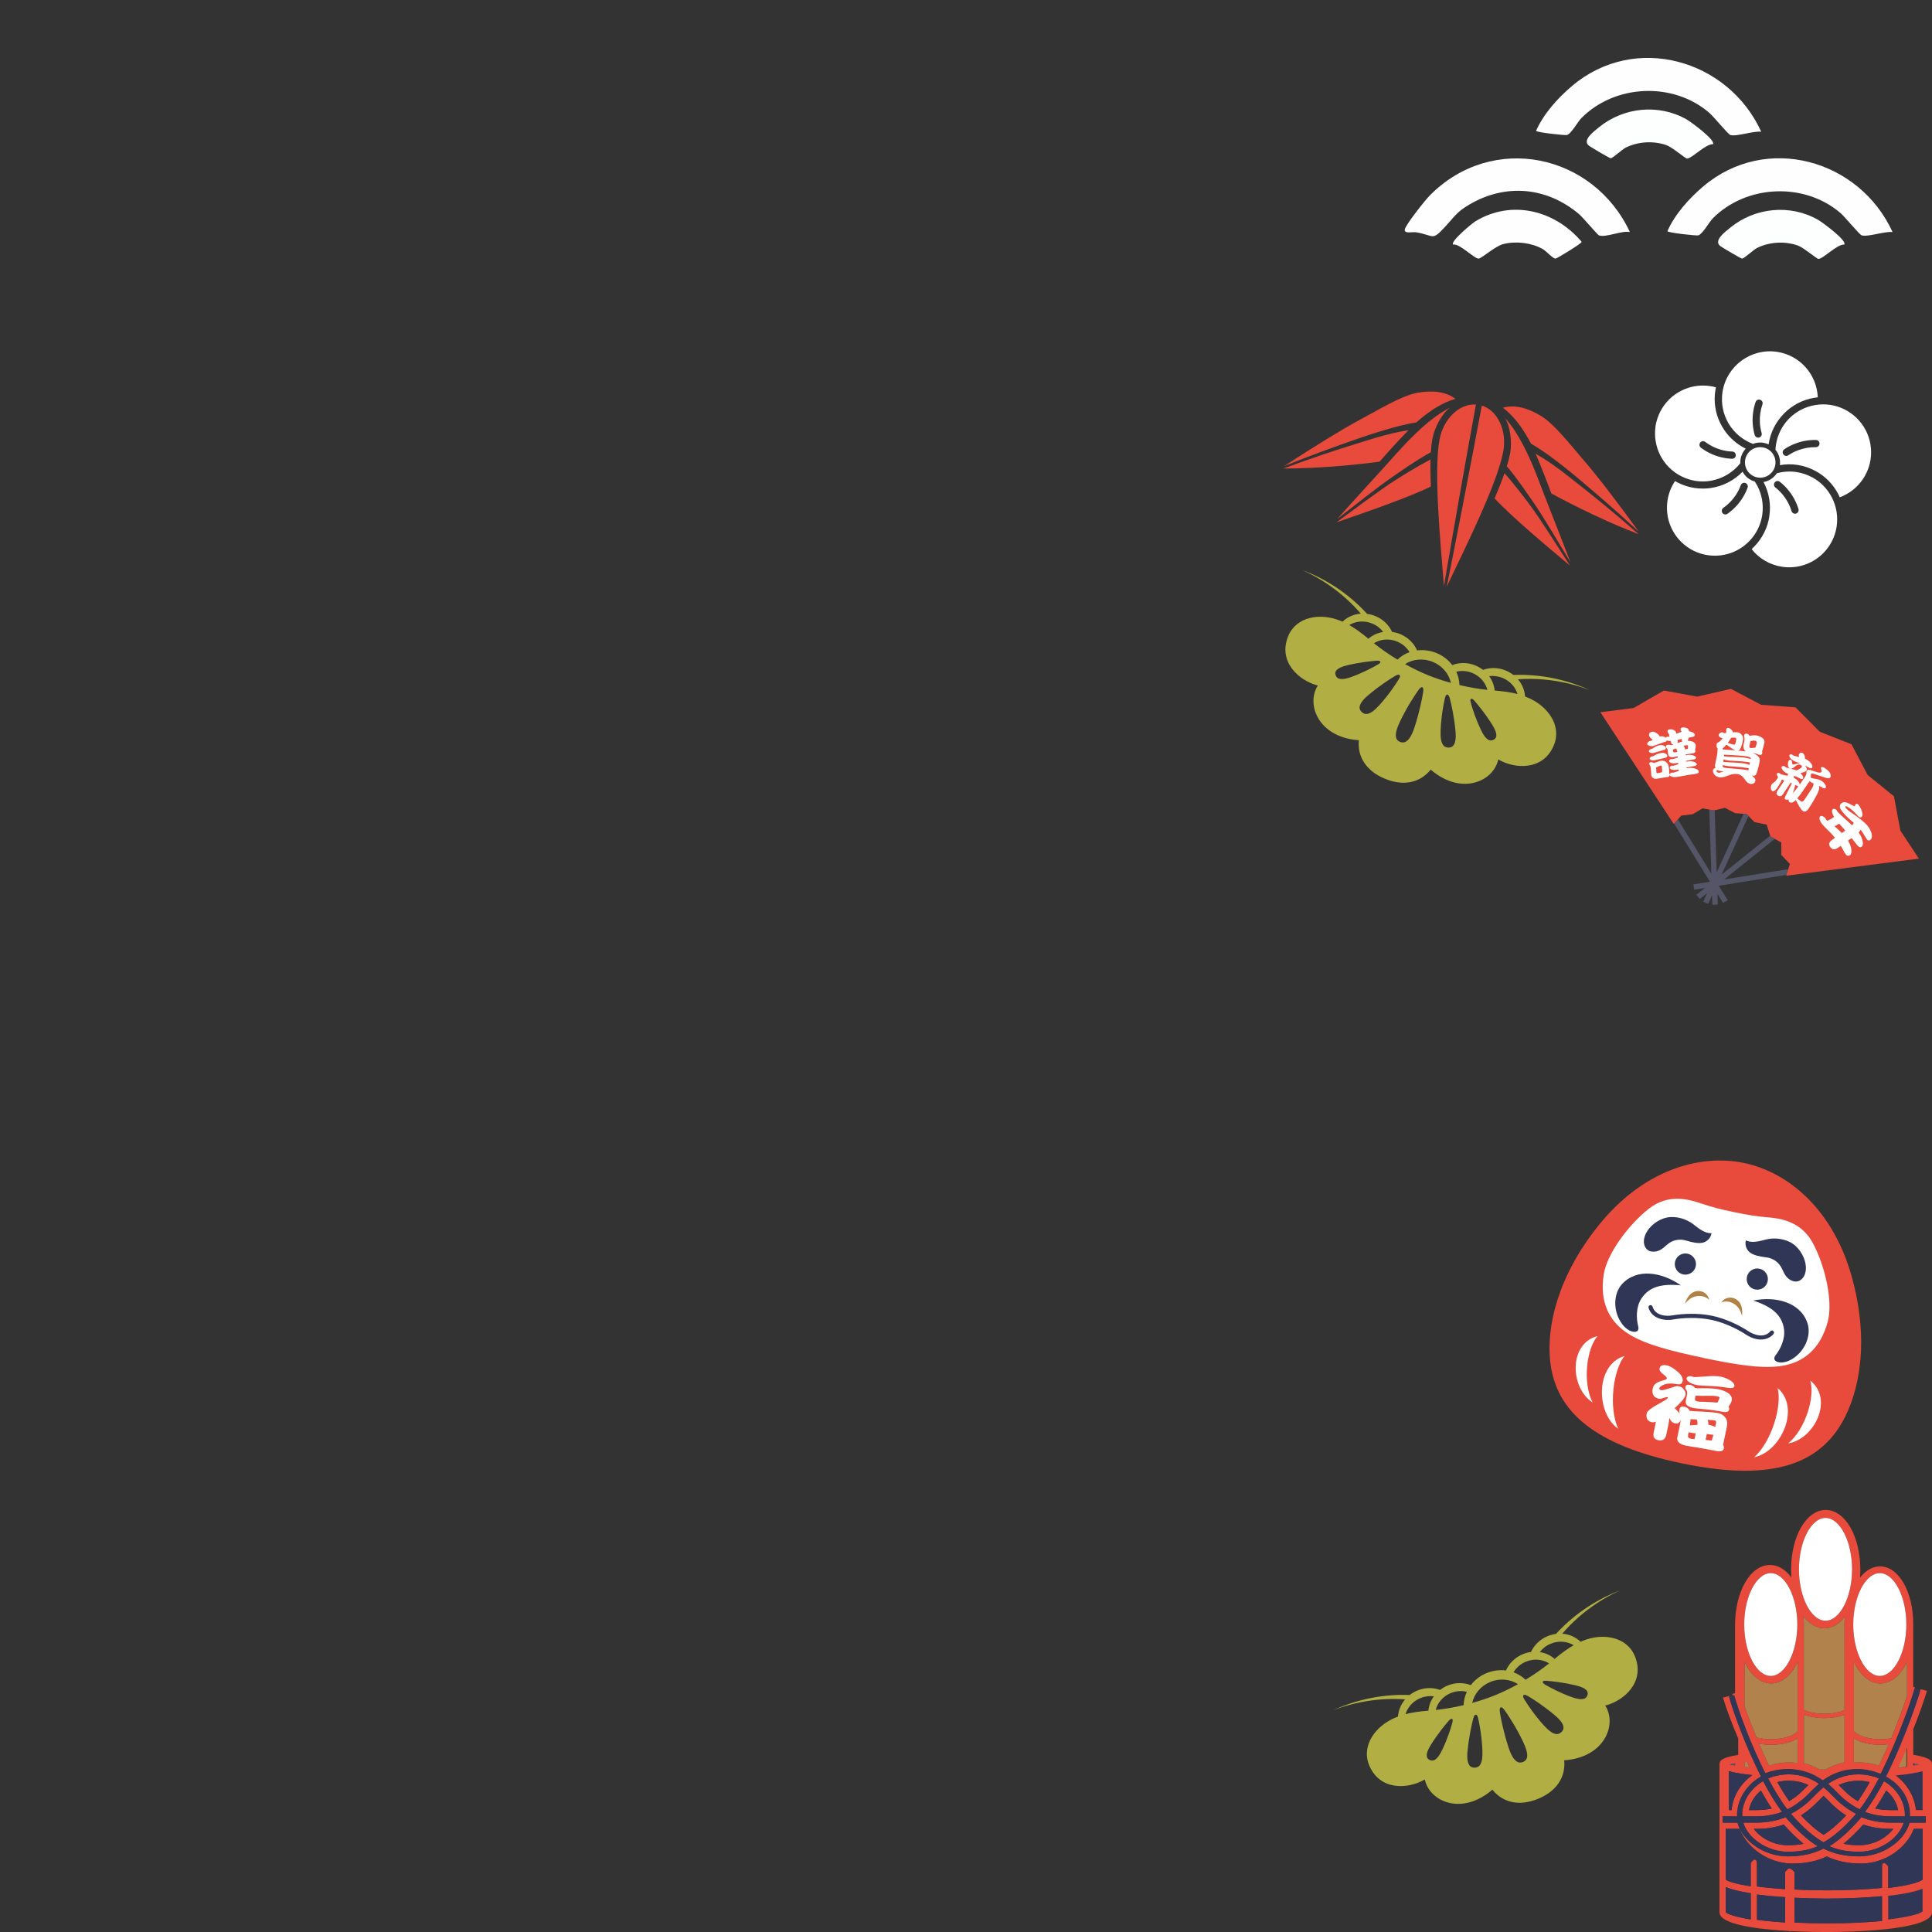 <?xml version="1.0" encoding="UTF-8"?>
<svg id="Layer_1" data-name="Layer 1" xmlns="http://www.w3.org/2000/svg" viewBox="0 0 500 500">
  <rect x="0" y="0" width="500" height="500" fill="#333333" stroke="none"/>
  <defs>
    <style>
      .cls-1 {
        fill: #b2824c;
      }

      .cls-2 {
        fill: #e84b3b;
      }

      .cls-3 {
        fill: #555568;
      }

      .cls-4 {
        fill: #303656;
      }

      .cls-5 {
        fill: #fff;
      }

      .cls-6 {
        fill: #b1ae44;
      }

      .cls-7 {
        fill: #fefefe;
      }

      .cls-8 {
        fill: #b28146;
      }

      .cls-9 {
        fill: #fdfefe;
      }
    </style>
  </defs>
  <path class="cls-3" d="M496.82,456.64c-.41.1-.91.2-1.5.31v-.62c.59.1,1.09.21,1.5.31Z"/>
  <path class="cls-1" d="M493.36,457.24c-.69.09-1.45.18-2.28.26.78-1.65,1.54-3.39,2.28-5.14v4.88Z"/>
  <path class="cls-4" d="M496.01,468.35c-.36-3.58-2.32-6.75-5.22-8.97.04,0,.08,0,.13-.01.1,0,.21-.02.31-.03.22-.02.43-.05.64-.07.08,0,.16-.02.23-.02,1.02-.11,1.9-.23,2.66-.35l.5-.07h-.09c1.1-.17,1.94-.36,2.58-.55v10.08h-1.74Z"/>
  <path class="cls-4" d="M497.76,494.72c-.67.71-3.94,1.57-9.27,2.2v-6.37c.98-.11,1.92-.23,2.81-.36,3.15-.48,5.17-1.01,6.46-1.55v6.09Z"/>
  <g>
    <g>
      <path class="cls-2" d="M456.57,459.02c.35-.15.72-.28,1.09-.41.17-.06.33-.11.5-.16.11-.03.24-.06.35-.09.47-.12.95-.23,1.44-.32h0c.83-.14,1.7-.23,2.62-.23,1.38,0,2.64.18,3.78.47,1.24.32,2.36.77,3.36,1.31.01,0,.02.01.03.02.33.18.66.37.97.57h0c.32.2.62.41.92.63.29-.21.6-.42.91-.62.3-.19.62-.38.95-.56,0,0,.02,0,.02-.01.98-.53,2.07-.99,3.29-1.31,1.17-.31,2.46-.49,3.89-.49.92,0,1.84.1,2.76.28h0c.21.04.43.09.64.14.34.08.67.16,1.01.27.11.03.23.08.34.11.42.14.83.29,1.24.46.2-.4.4-.8.6-1.21,0,0,0,0,0,0,3.61-7.39,7.09-16.9,8.29-21.2l-.43-.12v-16.3c0-8.34-3.78-14.87-8.61-14.87-1.95,0-3.71,1.07-5.14,2.89v-.19c.04-.6.06-1.21.06-1.83,0-8.68-3.94-15.48-8.96-15.48s-8.96,6.8-8.96,15.48c0,.62.03,1.23.06,1.83v.12c-1.52-2-3.42-3.19-5.52-3.19-5.07,0-9.04,6.85-9.04,15.6v17.58l-.73.2c1.27,4.53,4.44,13.12,8.26,20.64ZM457.83,456.95c-.92-1.87-1.79-3.79-2.6-5.68.96.17,2,.27,3.11.27,2.88,0,5.34-.63,6.87-1.65v6.37c-.71-.09-1.45-.15-2.24-.15-1.72,0-3.48.29-5.15.84ZM477.35,420.46v22.12c-1.36.6-3.24.94-5.2.94s-3.95-.37-5.32-1v-22.07c0-.74-.03-1.47-.09-2.18,1.48,1.97,3.35,3.14,5.41,3.14s3.81-1.11,5.28-2.97c-.05.66-.08,1.32-.08,2.01ZM466.84,443.75c1.49.56,3.36.89,5.32.89s3.73-.3,5.2-.83v12.28c-1.9.38-3.54,1.05-4.95,1.86h0c-.53,0-1.02,0-1.52,0-1.18-.68-2.52-1.26-4.04-1.65v-12.53ZM486.49,407.13c3.73,0,6.87,6.09,6.87,13.3s-3.15,13.3-6.87,13.3-6.87-6.09-6.87-13.3,3.15-13.3,6.87-13.3ZM479.78,430.11c1.61,3.42,4.07,5.57,6.88,5.57s5.27-2.15,6.88-5.57v8.75c-.97,2.98-2.44,6.99-4.1,11.01-.84.15-1.77.24-2.77.24-3.38,0-6.05-1.01-6.88-2.1v-17.9ZM486.65,451.54c.75,0,1.45-.06,2.13-.14-.82,1.91-1.67,3.8-2.51,5.53-1.61-.52-3.35-.82-5.16-.82-.46,0-.9.02-1.33.05v-6.27c1.54,1.01,3.99,1.65,6.87,1.65ZM472.44,392.84c3.73,0,6.87,6.09,6.87,13.3s-3.15,13.3-6.87,13.3-6.87-6.09-6.87-13.3,3.15-13.3,6.87-13.3ZM458.27,407.13c3.73,0,6.87,6.09,6.87,13.3s-3.15,13.3-6.87,13.3-6.87-6.09-6.87-13.3,3.15-13.3,6.87-13.3ZM458.35,435.68c2.81,0,5.27-2.15,6.88-5.57v17.9c-.82,1.1-3.49,2.1-6.88,2.1-1.42,0-2.71-.18-3.79-.47-1.23-2.96-2.28-5.79-3.08-8.16v-11.38c1.61,3.42,4.07,5.57,6.87,5.57Z"/>
      <path class="cls-2" d="M450.88,470.05l.02.02h3.66c2.4,0,4.59-.38,6.64-1.15-1.68-2.24-3.34-4.99-4.9-7.95-3.59,2.07-5.59,5.7-5.41,9.09ZM454.55,468.45h-1.91c.33-1.85,1.4-3.67,3.08-5.06.91,1.65,1.85,3.22,2.81,4.65-1.25.28-2.56.41-3.97.41Z"/>
      <path class="cls-2" d="M462.68,479.23c2.75,0,5.2-.32,7.72-1.42-2.49-1.54-4.95-3.76-7.7-6.85-.19-.22-.38-.44-.58-.67-2.33.95-4.82,1.41-7.57,1.41h-3.4c1.23,4.08,6.25,7.54,11.53,7.54ZM454.55,473.31c2.55,0,4.88-.36,7.08-1.11,1.78,1.98,3.46,3.62,5.12,4.97-1.31.27-2.65.37-4.08.37-3.77,0-7.05-1.91-8.8-4.23h.67Z"/>
      <path class="cls-2" d="M492.98,470.05c.18-3.38-1.82-7.02-5.42-9.09-1.56,2.96-3.22,5.71-4.9,7.95,2.05.78,4.24,1.15,6.64,1.15h3.66s.01-.01.02-.02ZM489.3,468.45c-1.41,0-2.73-.13-3.97-.41.96-1.43,1.89-3,2.81-4.65,1.68,1.39,2.75,3.21,3.08,5.06h-1.91Z"/>
      <path class="cls-2" d="M480.08,469.75c.1-.11.2-.22.29-.34-1.47-.75-2.88-1.7-4.26-2.88-.49-.42-1.01-.95-1.56-1.51-.77-.78-1.62-1.65-2.62-2.47-1,.82-1.86,1.69-2.62,2.47-.55.56-1.08,1.09-1.56,1.51-1.38,1.18-2.79,2.14-4.26,2.88.1.11.2.23.29.34,3.07,3.46,5.68,5.66,8.15,7.05,2.47-1.39,5.08-3.59,8.15-7.05ZM466.09,469.83c.93-.6,1.84-1.27,2.73-2.04.54-.46,1.09-1.02,1.67-1.6.46-.46.93-.95,1.44-1.43.51.48.99.96,1.44,1.43.58.59,1.12,1.14,1.67,1.6.89.77,1.8,1.45,2.73,2.04-2.14,2.28-4.04,3.89-5.84,5.02-1.8-1.13-3.69-2.74-5.84-5.02Z"/>
      <path class="cls-2" d="M492.7,471.69h-3.4c-2.76,0-5.25-.46-7.57-1.41-.19.23-.38.46-.58.67-2.75,3.09-5.21,5.31-7.7,6.85,2.52,1.1,4.97,1.42,7.72,1.42,5.28,0,10.3-3.46,11.53-7.54ZM482.22,472.2c2.2.75,4.53,1.11,7.08,1.11h.67c-1.75,2.32-5.03,4.23-8.8,4.23-1.42,0-2.76-.1-4.08-.37,1.66-1.35,3.35-2.99,5.12-4.97Z"/>
      <path class="cls-2" d="M467.78,460.08c-.33-.13-.68-.24-1.04-.35-.03,0-.06-.02-.09-.03-.32-.09-.66-.17-1-.24-.07-.01-.13-.03-.2-.04-.32-.06-.65-.1-.98-.14-.09,0-.18-.02-.27-.03-.42-.04-.85-.06-1.3-.06s-.85.03-1.26.06c-.16.01-.31.03-.46.05-.24.03-.48.07-.72.11-1.03.18-2,.46-2.88.83,1.59,3.02,3.28,5.81,4.97,8.01,1.47-.71,2.88-1.65,4.25-2.82.44-.38.92-.86,1.47-1.43.71-.72,1.52-1.54,2.48-2.35-.88-.61-1.87-1.15-2.97-1.58h0ZM467.1,462.85c-.53.54-.98,1-1.37,1.33-.89.76-1.78,1.41-2.69,1.95-1.04-1.46-2.06-3.14-3.06-4.93.91-.22,1.89-.35,2.94-.35,2,0,3.66.44,5.08,1.11-.32.31-.62.61-.89.89Z"/>
      <path class="cls-2" d="M495.15,454.12v-6.58c1.59-4,2.87-7.64,3.54-9.94l-1.66-.44c-.54,1.86-1.47,4.58-2.65,7.66-1.58,4.13-3.6,8.91-5.7,13.1-.31.61-.62,1.21-.93,1.81h0c3.69,1.98,6.46,5.42,6.46,9.91,0,.15-.02.29-.03.44h4.2v1.62h-4.2c-1.19,4.64-6.85,8.73-13.01,8.73-3.5,0-6.43-.6-9.25-2.01-2.81,1.41-5.75,2.01-9.25,2.01-6.16,0-11.82-4.08-13.01-8.73h-3.86v-1.62h4.07c0-.15-.03-.29-.03-.44,0-3.75,2.42-7.7,6.61-9.94-.02-.04-.04-.07-.06-.11h0c-.34-.64-.68-1.28-1.01-1.93h0c-.31-.6-.61-1.21-.91-1.81-.35-.72-.7-1.44-1.03-2.15-2.69-5.73-4.8-11.32-5.84-14.81l-1.7.44c.78,2.62,2.17,6.43,3.95,10.6v4.23c-4.4.71-4.85,1.54-4.85,2.45v38.28c0,3.17,9.75,4.38,17.8,4.84.12.06.26.1.41.1.11,0,.21-.03.31-.06,3.99.21,7.47.24,8.98.24,4.59,0,27.5-.25,27.5-5.11v-38.28c0-.92-.44-1.76-4.85-2.48ZM452.12,455.97c.22.47.44.95.66,1.42-.46-.05-.9-.11-1.31-.16v-1.18c.21-.03.43-.06.65-.08ZM449.04,456.35v.57c-.53-.09-.99-.19-1.37-.28.37-.1.84-.19,1.37-.29ZM453.49,459.39c-2.89,2.11-4.99,5.2-5.36,9.06h-.71v-10.08c1.2.36,3.09.71,6.07,1.02ZM453.09,496.74c-3.66-.59-5.92-1.28-6.47-1.87v-6.49c1.32.56,3.34,1.1,6.47,1.59v6.76ZM461.99,497.54c-2.76-.18-5.2-.42-7.28-.7v-6.54c2.2.29,4.65.52,7.28.68v6.56ZM487.06,497.14c-3.9.38-8.7.63-14.24.63-3.03,0-5.84-.08-8.41-.21v-6.42c2.68.13,5.51.21,8.41.21,5.12,0,10-.22,14.24-.62v6.41ZM497.57,494.65c-.64.68-3.78,1.51-8.9,2.11v-6.12c.94-.11,1.85-.22,2.69-.35,3.03-.46,4.96-.97,6.2-1.49v5.85ZM488.68,488.6v-5.53s-.61-.95-1.14-.95-.48.95-.48.95v5.52c-3.9.38-8.7.63-14.24.63-3.04,0-5.84-.08-8.41-.21v-4.52s-.76-.95-1.28-.95-1.15.95-1.15.95v4.42c-2.76-.18-5.2-.42-7.28-.7v-6.02s-.03-.95-.55-.95-1.07.95-1.07.95v5.97c-3.64-.55-5.88-1.2-6.47-1.75v-13.1h3.63c1.88,5.01,7.54,8.98,13.65,8.98,3.31,0,6.16-.56,8.88-1.85,2.72,1.28,5.57,1.85,8.88,1.85,6.11,0,11.77-3.96,13.65-8.98h2.27v13.11c-.69.71-3.82,1.57-8.9,2.19ZM496.64,456.64c-.41.1-.91.2-1.5.31v-.62c.59.1,1.09.21,1.5.31ZM493.53,457.24c-.69.09-1.45.18-2.28.26.78-1.65,1.54-3.39,2.28-5.14v4.88ZM495.83,468.45c-.36-3.58-2.32-6.75-5.22-8.97.04,0,.08,0,.13-.01.1,0,.21-.02.31-.03.22-.02.43-.05.64-.07.08,0,.16-.02.23-.02,1.02-.11,1.9-.23,2.66-.35l.5-.07h-.09c1.1-.17,1.94-.36,2.58-.55v10.08h-1.74Z"/>
      <path class="cls-2" d="M483.91,459.51c-.12-.03-.25-.05-.37-.07-.29-.05-.59-.1-.9-.14-.13-.02-.25-.03-.38-.04-.43-.04-.86-.06-1.31-.06s-.89.02-1.31.06c-.1,0-.19.02-.28.03-.33.04-.66.08-.98.14-.07.01-.14.03-.21.04-.34.07-.68.15-1,.24-.03,0-.06.02-.1.03-1.53.45-2.84,1.13-3.98,1.92.95.81,1.77,1.63,2.48,2.35.55.56,1.03,1.05,1.47,1.43,1.37,1.17,2.78,2.11,4.25,2.82,1.69-2.2,3.38-4.99,4.97-8.01-.39-.17-.8-.32-1.22-.45h0c-.37-.11-.75-.21-1.14-.29ZM480.81,466.14c-.91-.54-1.8-1.19-2.69-1.95-.39-.33-.84-.8-1.37-1.33-.27-.28-.57-.58-.89-.89,1.42-.67,3.08-1.11,5.08-1.11,1.05,0,2.02.13,2.94.35-1,1.79-2.03,3.47-3.06,4.93Z"/>
    </g>
    <path class="cls-1" d="M457.83,456.95c-.92-1.87-1.79-3.79-2.6-5.68.96.17,2,.27,3.11.27,2.88,0,5.34-.63,6.87-1.65v6.37c-.71-.09-1.45-.15-2.24-.15-1.72,0-3.48.29-5.15.84Z"/>
    <path class="cls-1" d="M477.35,420.46v22.12c-1.36.6-3.24.94-5.2.94s-3.95-.37-5.32-1v-22.07c0-.74-.03-1.47-.09-2.18,1.48,1.97,3.35,3.14,5.41,3.14s3.81-1.11,5.28-2.97c-.05.66-.08,1.32-.08,2.01Z"/>
    <path class="cls-1" d="M466.84,443.75c1.49.56,3.36.89,5.32.89s3.73-.3,5.2-.83v12.28c-1.9.38-3.54,1.05-4.95,1.86h0c-.53,0-1.02,0-1.52,0-1.18-.68-2.52-1.26-4.04-1.65v-12.53Z"/>
    <path class="cls-5" d="M486.49,407.13c3.73,0,6.87,6.09,6.87,13.3s-3.15,13.3-6.87,13.3-6.87-6.09-6.87-13.3,3.15-13.3,6.87-13.3Z"/>
    <path class="cls-1" d="M479.78,430.11c1.61,3.42,4.07,5.57,6.88,5.57s5.27-2.15,6.88-5.57v8.75c-.97,2.98-2.44,6.99-4.1,11.01-.84.15-1.77.24-2.77.24-3.38,0-6.05-1.01-6.88-2.1v-17.9Z"/>
    <path class="cls-1" d="M486.65,451.54c.75,0,1.45-.06,2.13-.14-.82,1.91-1.67,3.8-2.51,5.53-1.61-.52-3.35-.82-5.16-.82-.46,0-.9.02-1.33.05v-6.27c1.54,1.01,3.99,1.65,6.87,1.65Z"/>
    <path class="cls-5" d="M472.44,392.84c3.73,0,6.87,6.09,6.87,13.3s-3.15,13.3-6.87,13.3-6.87-6.09-6.87-13.3,3.15-13.3,6.87-13.3Z"/>
    <path class="cls-5" d="M458.27,407.13c3.73,0,6.87,6.09,6.87,13.3s-3.15,13.3-6.87,13.3-6.87-6.09-6.87-13.3,3.15-13.3,6.87-13.3Z"/>
    <path class="cls-1" d="M458.35,435.68c2.81,0,5.27-2.15,6.88-5.57v17.9c-.82,1.1-3.49,2.1-6.88,2.1-1.42,0-2.71-.18-3.79-.47-1.23-2.96-2.28-5.79-3.08-8.16v-11.38c1.61,3.42,4.07,5.57,6.87,5.57Z"/>
    <path class="cls-1" d="M452.12,455.97c.22.47.44.95.66,1.42-.46-.05-.9-.11-1.31-.16v-1.18c.21-.03.43-.06.65-.08Z"/>
    <path class="cls-3" d="M449.04,456.35v.57c-.53-.09-.99-.19-1.37-.28.37-.1.84-.19,1.37-.29Z"/>
    <path class="cls-4" d="M454.55,468.45h-1.91c.33-1.85,1.4-3.67,3.08-5.06.91,1.65,1.85,3.22,2.81,4.65-1.25.28-2.56.41-3.97.41Z"/>
    <path class="cls-4" d="M454.55,473.31c2.55,0,4.88-.36,7.08-1.11,1.78,1.98,3.46,3.62,5.12,4.97-1.31.27-2.65.37-4.08.37-3.77,0-7.05-1.91-8.8-4.23h.67Z"/>
    <path class="cls-4" d="M489.3,468.45c-1.41,0-2.73-.13-3.97-.41.96-1.43,1.89-3,2.81-4.65,1.68,1.39,2.75,3.21,3.08,5.06h-1.91Z"/>
    <path class="cls-4" d="M466.09,469.83c.93-.6,1.84-1.27,2.73-2.04.54-.46,1.09-1.02,1.67-1.6.46-.46.93-.95,1.44-1.43.51.48.99.96,1.44,1.43.58.59,1.12,1.14,1.67,1.6.89.77,1.8,1.45,2.73,2.04-2.14,2.28-4.04,3.89-5.84,5.02-1.8-1.13-3.69-2.74-5.84-5.02Z"/>
    <path class="cls-4" d="M482.22,472.2c2.2.75,4.53,1.11,7.08,1.11h.67c-1.75,2.32-5.03,4.23-8.8,4.23-1.42,0-2.76-.1-4.08-.37,1.66-1.35,3.35-2.99,5.12-4.97Z"/>
    <path class="cls-4" d="M467.1,462.85c-.53.54-.98,1-1.37,1.33-.89.76-1.78,1.41-2.69,1.95-1.04-1.46-2.06-3.14-3.06-4.93.91-.22,1.89-.35,2.94-.35,2,0,3.66.44,5.08,1.11-.32.31-.62.61-.89.89Z"/>
    <path class="cls-4" d="M453.49,459.39c-2.89,2.11-4.99,5.2-5.36,9.06h-.71v-10.08c1.2.36,3.09.71,6.07,1.02Z"/>
    <path class="cls-4" d="M488.68,488.6v-5.53s-.61-.95-1.14-.95-.48.95-.48.95v5.52c-3.9.38-8.7.63-14.24.63-3.04,0-5.84-.08-8.41-.21v-4.52s-.76-.95-1.28-.95-1.15.95-1.15.95v4.42c-2.76-.18-5.2-.42-7.28-.7v-6.02s-.03-.95-.55-.95-1.07.95-1.07.95v5.97c-3.64-.55-5.88-1.2-6.47-1.75v-13.1h3.63c1.88,5.01,7.54,8.98,13.65,8.98,3.31,0,6.16-.56,8.88-1.85,2.72,1.28,5.57,1.85,8.88,1.85,6.11,0,11.77-3.96,13.65-8.98h2.27v13.11c-.69.71-3.82,1.57-8.9,2.19Z"/>
    <path class="cls-4" d="M480.81,466.14c-.91-.54-1.8-1.19-2.69-1.95-.39-.33-.84-.8-1.37-1.33-.27-.28-.57-.58-.89-.89,1.42-.67,3.08-1.11,5.08-1.11,1.05,0,2.02.13,2.94.35-1,1.79-2.03,3.47-3.06,4.93Z"/>
    <path class="cls-4" d="M453.09,496.74c-3.66-.59-5.92-1.28-6.47-1.87v-6.49c1.32.56,3.34,1.1,6.47,1.59v6.76Z"/>
    <path class="cls-4" d="M461.99,497.54c-2.76-.18-5.2-.42-7.28-.7v-6.54c2.2.29,4.65.52,7.28.68v6.56Z"/>
    <path class="cls-4" d="M487.06,497.14c-3.9.38-8.7.63-14.24.63-3.03,0-5.84-.08-8.41-.21v-6.42c2.68.13,5.51.21,8.41.21,5.12,0,10-.22,14.24-.62v6.41Z"/>
    <path class="cls-4" d="M497.76,470.07h-3.47c0-.15.03-.29.03-.44,0-4.47-2.65-7.89-6.19-9.86h0c.3-.6.6-1.2.89-1.81,2.01-4.17,3.94-8.92,5.46-13.03,1.13-3.06,2.02-5.77,2.54-7.62l-1.38-.38c-1.19,4.26-4.63,13.68-8.21,21h0c-.2.4-.4.8-.6,1.2-.4-.17-.81-.32-1.23-.46-.11-.04-.22-.08-.34-.11-.33-.1-.66-.18-1-.26-.21-.05-.42-.1-.64-.14h0c-.91-.17-1.83-.27-2.74-.27-1.41,0-2.69.18-3.85.49-1.2.32-2.28.77-3.25,1.29,0,0-.02,0-.02.01-.32.18-.64.36-.94.56-.31.2-.61.4-.9.62-.29-.21-.59-.42-.91-.62h0c-.31-.2-.63-.38-.96-.56-.01,0-.02-.01-.03-.02-.99-.54-2.1-.99-3.33-1.3-1.14-.29-2.37-.46-3.75-.46-.91,0-1.76.09-2.59.23h0c-.49.08-.97.19-1.43.31-.12.03-.23.06-.35.09-.17.05-.33.11-.5.16-.37.13-.73.26-1.08.41-3.78-7.44-6.93-15.95-8.18-20.44l-1.38.38c.97,3.47,2.94,9.03,5.45,14.73.31.71.64,1.43.97,2.14.28.6.56,1.2.85,1.8.33.68.66,1.36,1,2.03h0c-3.92,2.24-6.17,6.16-6.17,9.89,0,.15.02.29.03.44h-3.76v1.62h3.86c1.19,4.64,6.85,8.73,13.01,8.73,3.5,0,6.43-.6,9.25-2.01,2.81,1.41,5.75,2.01,9.25,2.01,6.16,0,11.82-4.08,13.01-8.73h4.2v-1.62h-.63ZM477.07,459.74s.06-.02.1-.03c.32-.09.65-.17,1-.24.07-.01.14-.03.21-.04.32-.06.64-.1.98-.14.09-.01.18-.03.28-.03.42-.04.86-.06,1.31-.06s.88.03,1.31.06c.13.01.26.03.38.04.31.04.61.08.9.14.12.02.25.04.37.07.39.08.77.18,1.14.29h0c.42.13.83.28,1.22.45-1.59,3.02-3.28,5.81-4.97,8.01-1.47-.71-2.88-1.65-4.25-2.82-.44-.38-.92-.86-1.47-1.43-.71-.72-1.52-1.54-2.48-2.35,1.13-.79,2.45-1.47,3.98-1.92ZM460.47,459.42c.24-.04.47-.08.72-.11.15-.02.3-.04.46-.05.41-.04.83-.06,1.26-.06s.88.02,1.3.06c.09,0,.18.02.27.03.34.04.66.08.98.14.07.01.13.03.2.04.34.07.68.15,1,.24.03,0,.06.02.09.03.36.1.7.22,1.04.35h0c1.11.43,2.09.97,2.97,1.58-.95.81-1.77,1.63-2.48,2.35-.55.56-1.03,1.05-1.47,1.43-1.37,1.17-2.78,2.11-4.25,2.82-1.69-2.2-3.38-4.99-4.97-8.01.88-.38,1.85-.65,2.88-.83ZM450.88,470.05c-.18-3.38,1.82-7.02,5.41-9.09,1.56,2.96,3.22,5.71,4.9,7.95-2.05.78-4.24,1.15-6.64,1.15h-3.66s-.01-.01-.02-.02ZM462.68,479.23c-5.28,0-10.3-3.46-11.53-7.54h3.4c2.76,0,5.25-.46,7.57-1.41.19.23.38.46.58.67,2.75,3.09,5.21,5.31,7.7,6.85-2.52,1.1-4.97,1.42-7.72,1.42ZM463.78,469.75c-.1-.11-.2-.22-.29-.34,1.47-.75,2.88-1.7,4.26-2.88.49-.42,1.01-.95,1.56-1.51.77-.78,1.62-1.65,2.62-2.47,1,.82,1.86,1.69,2.62,2.47.55.56,1.08,1.09,1.56,1.51,1.38,1.18,2.79,2.14,4.26,2.88-.1.11-.2.23-.29.34-3.07,3.46-5.68,5.66-8.15,7.05-2.47-1.39-5.08-3.59-8.15-7.05ZM481.17,479.23c-2.75,0-5.2-.32-7.72-1.42,2.49-1.54,4.95-3.76,7.7-6.85.19-.22.38-.44.58-.67,2.33.95,4.82,1.41,7.57,1.41h3.4c-1.23,4.08-6.25,7.54-11.53,7.54ZM492.98,470.05l-.02.02h-3.66c-2.41,0-4.59-.38-6.64-1.15,1.68-2.24,3.34-4.99,4.9-7.95,3.59,2.07,5.59,5.7,5.42,9.09Z"/>
  </g>
  <g>
    <path class="cls-2" d="M435.09,378.68c22.13,4.63,35.01.97,41.62-10.52,4.48-7.78,7.17-20.98,2.54-37.69-4.71-17.04-16.08-27.02-27.89-29.49s-26.23,2.1-37.38,15.82c-10.94,13.46-13.77,26.63-12.79,35.55,1.45,13.17,11.78,21.7,33.91,26.33Z"/>
    <path class="cls-5" d="M440.79,351.42c8.5,1.78,14.77,2.77,19.71,2.16,6.06-.74,10.65-4.35,12.55-11.67,1.34-5.17-.7-14.26-3.88-20.19-3.1-5.77-8.6-6.43-11.94-6.7-2.73-.22-5.3-.66-8.54-1.34s-5.36-1.19-8.36-2.2c-3.17-1.06-8.47-2.7-13.62,1.34-5.29,4.16-10.81,11.66-11.65,16.93-1.19,7.46,1.56,12.61,6.81,15.72,4.29,2.54,10.43,4.15,18.93,5.93Z"/>
    <path class="cls-4" d="M457.47,331.59c-.31,1.48-1.76,2.43-3.25,2.12s-2.43-1.76-2.12-3.25,1.76-2.43,3.25-2.12,2.43,1.76,2.12,3.25Z"/>
    <path class="cls-4" d="M454.53,346.54c-.93-.19-1.84-.59-2.61-1.11-2.09-1.39-5.56-3.13-9.05-3.86s-7.37-.53-9.84-.09c-2.52.44-5.59-.32-6.39-3.03-.08-.29.08-.59.37-.67.29-.08.59.08.67.37.7,2.39,3.57,2.55,5.16,2.27,2.57-.45,6.61-.66,10.25.1s7.26,2.58,9.43,4.02c1.34.89,4.04,1.89,5.64-.01.19-.23.54-.26.76-.07.23.19.26.53.07.76-1.16,1.38-2.84,1.66-4.46,1.33Z"/>
    <path class="cls-4" d="M442.94,319.15c-1.63.08-3.15-1.07-4.6-2.23-1.82-1.46-4.61-2.29-6.92-1.83-2.3.45-4.54,2.23-5.45,4.11-1.27,2.59-.11,4.56,1.57,4.71,1.63.15,2.61-.63,3.84-1.74,1.42-1.29,3.32-1.64,5.01-1.11,1.5.47,3,.78,4.16.57.93-.17,2.16-.99,2.39-2.47Z"/>
    <path class="cls-4" d="M433.49,326.57c-.31,1.48.64,2.94,2.12,3.25s2.94-.64,3.25-2.12-.64-2.94-2.12-3.25-2.94.64-3.25,2.12Z"/>
    <path class="cls-4" d="M434.97,332.64c-5.06-.48-8.24.42-10.21,3.47-1.4,2.18-1.31,5.15-.79,7.16.54,2.08-2.37,1.84-4.17-.62-2.47-3.37-2.23-7.88-.06-10.28,3.8-4.22,10.3-3.21,15.24.26Z"/>
    <path class="cls-4" d="M451.83,321.01c1.46.73,3.32.28,5.11-.2,2.26-.61,5.14-.24,7.07,1.1,1.93,1.34,3.26,3.86,3.35,5.95.12,2.88-1.73,4.22-3.33,3.69-1.55-.52-2.14-1.62-2.82-3.13-.78-1.75-2.38-2.83-4.15-3.03-1.56-.17-3.06-.49-4.04-1.15-.79-.53-1.58-1.78-1.19-3.22Z"/>
    <path class="cls-4" d="M453.72,336.57c4.82,1.59,7.38,3.69,7.96,7.28.41,2.56-.87,5.24-2.15,6.88-1.33,1.69,1.43,2.63,4.07,1.11,3.62-2.09,5.2-6.32,4.18-9.39-1.79-5.39-8.14-7.07-14.06-5.87Z"/>
    <path class="cls-8" d="M436,337.49c.93-1.16,1.84-1.82,3.03-2.03,1.19-.21,2.34.05,3.31.93-.41-1.8-1.99-2.47-3.27-2.24-1.82.33-2.56,1.9-3.06,3.34Z"/>
    <path class="cls-8" d="M450.84,340.59c-.39-1.44-.95-2.41-1.96-3.08-1.01-.67-2.17-.89-3.4-.47,1.1-1.49,2.81-1.47,3.9-.74,1.54,1.03,1.59,2.77,1.46,4.29Z"/>
    <path class="cls-5" d="M420.4,350.94c-2.9,3.68-4.16,13.17-1.62,18.82-5.83-4.11-5.89-16.59,1.62-18.82Z"/>
    <path class="cls-5" d="M413.43,345.78c-2.83,3.31-3.9,11.96-1.28,17.17-5.89-3.86-6.17-15.26,1.28-17.17Z"/>
    <path class="cls-5" d="M460.05,359.24c1.18,4.54-1.48,13.73-6.06,17.89,6.99-1.42,12.05-12.83,6.06-17.89Z"/>
    <path class="cls-5" d="M468.5,357.31c1.26,4.17-1.22,12.52-5.72,16.24,6.94-1.17,11.77-11.51,5.72-16.24Z"/>
    <path class="cls-5" d="M431.42,353.37c.82.17,1.81.78,2.99,1.84.85.79,1.19,1.56,1.04,2.29-.13.62-.58.86-1.36.73-1.35-.25-2.44-.24-3.29.04-.85.35-1.3.68-1.37.99-.06.27.12.45.54.53.26.05,1.29-.22,3.08-.81.58-.23,1.07-.31,1.47-.22.54.11.97.42,1.3.91.36.43.49.88.39,1.34-.16.75-1.09,1.89-2.81,3.43.19.16.38.34.56.54.32.32.57.62.75.91-.12-.38-.13-.78-.03-1.22.11-.55.54-.75,1.26-.6.63.13,1.09.48,1.37,1.06.36.05.99.09,1.9.13,2.65.1,4.49.25,5.52.47.82.17,1.44.6,1.88,1.27.39.6.49,1.36.29,2.29l-.86,4.12c-.04.18-.08.35-.13.5.22.27.29.57.22.91-.14.65-.69.9-1.68.75-1.59-.32-3.31-.63-5.15-.95-1.46-.22-2.47-.39-3-.5-1.69-.35-2.43-1.08-2.2-2.18l.66-3.15c.11-.51.17-.97.2-1.39-.25.8-.72,1.13-1.41.99s-1.22-.65-1.54-1.49c-.01.53-.1,1.16-.25,1.89l-.52,2.47c-.25,1.21-.95,1.7-2.09,1.46-1.02-.21-1.41-.87-1.18-1.97l.59-2.83c-.42.16-.74.22-.97.17-1.22-.25-1.69-1.04-1.41-2.37.12-.58,1.4-1.52,3.85-2.83,1.03-.54,1.57-.94,1.63-1.2.01-.06-.07-.1-.26-.14-.08-.02-.19,0-.35.08-.87.3-1.41.43-1.62.39-1.45-.3-2.01-1.2-1.7-2.69.1-.49.35-.91.74-1.24.41-.34,1.21-.66,2.4-.98.31-.1.48-.22.51-.38.04-.17-.14-.41-.52-.73-1.02-.74-1.48-1.35-1.38-1.83.16-.78.81-1.04,1.95-.8ZM437.8,356.18s.1.04.18.08c.1.05.19.08.27.1.28.06,1.5,0,3.65-.18,1.41-.12,2.57-.08,3.49.11,1.06.22,1.99.64,2.78,1.24.54.44.77.84.69,1.2-.1.48-.73.61-1.89.4-1.59-.26-3.2-.41-4.84-.46-1.35-.02-2.38-.1-3.1-.25-.88-.18-1.54-.46-2-.82-.43-.33-.61-.64-.55-.93.04-.2.22-.35.53-.46.26-.08.52-.09.8-.03ZM437.33,358.4c.62.13,1.05.38,1.32.74.01.02.03.03.04.03l.06.06c.2.04.59.06,1.17.05,2.24-.03,3.81.05,4.72.24,1.29.27,2.26.68,2.9,1.23.54.56.76,1.11.64,1.66-.1.49-.39,1.04-.85,1.63.16.21.22.46.16.74-.11.55-.6.76-1.46.64-1.49-.31-3.13-.55-4.91-.72-1.39-.1-2.35-.21-2.87-.31-1.51-.32-2.16-.94-1.97-1.87l.31-1.5c.11-.54.05-.97-.18-1.32-.21-.24-.28-.49-.23-.75.1-.49.49-.67,1.15-.53ZM444.47,362.98c.04-.11.09-.22.16-.32.22-.43.34-.71.37-.85.04-.21-.15-.36-.58-.45-.54-.11-1.31-.16-2.31-.13-1.55.03-2.65.01-3.32-.05-.03.24-.08.5-.14.79-.08.38.15.63.69.74.21.04.75.07,1.6.07,1.53.06,2.71.13,3.52.21ZM437.33,368.88c.44-.01,1.09-.06,1.96-.14.07-.56,0-1.02-.19-1.39-.58,0-1.1-.03-1.57-.09-.04.48-.1,1.02-.19,1.62ZM438.54,372.44l.31-1.5c-.55-.04-1.02-.1-1.38-.18-.15-.03-.3-.07-.44-.11l-.16.76c-.1.49.15.8.75.93.15.03.46.07.92.1ZM441.9,367.45c.17.28.24.71.22,1.26l.21.04c.57.12,1.09.3,1.58.53l.21-1.01c.08-.38-.06-.61-.41-.68-.2-.04-.8-.09-1.8-.14ZM442.99,372.82c.12-.4.25-.85.4-1.33l.03-.15c-.56-.09-1.12-.16-1.69-.22l-.32,1.52c.65.06,1.17.12,1.58.18Z"/>
  </g>
  <g>
    <polygon class="cls-2" points="496.6 222.21 491.82 214.96 490.15 206.08 483.35 200.57 479.17 192.62 470.96 189.38 464.67 183.06 455.78 182.4 447.97 178.28 439.22 180.29 430.61 178.71 422.78 183.23 414.17 184.32 433.18 213.27 435.12 211.08 438.07 210.72 440.61 209.2 443.53 209.75 446.41 209.06 449.03 210.45 451.99 210.66 454.07 212.77 457.22 213.41 458.18 216.48 461 218.04 460.99 221.26 463.22 223.59 462.25 226.64 496.6 222.21"/>
    <path class="cls-5" d="M427.62,189.37c.31-.03.69.1,1.13.38.42.29.67.57.75.85.1-.02.19-.03.29-.04.4-.04.77.03,1.1.21.08.05.15.1.21.14.03-.03.06-.06.1-.09.13-.11.27-.17.44-.18.03,0,.06,0,.11.02.07.01.12.02.17.01.03,0,.08-.02.16-.04l-.02-.03c-.03-.28-.12-.55-.26-.8-.15-.21-.23-.37-.24-.49-.03-.33.15-.51.54-.55.46-.05.85.02,1.17.21.34.21.52.49.56.86l.02.08s.09-.03.15-.06c.44-.2.84-.35,1.21-.45-.04-.1-.09-.18-.16-.26-.08-.11-.12-.22-.13-.33-.03-.32.15-.5.54-.54.4-.04.77.01,1.11.16.33.18.51.43.55.75,0,.03,0,.05,0,.08.29.04.58.12.85.23.41.18.62.4.65.67.04.35-.32.56-1.07.65-.17.03-.34.05-.5.08-.04.17-.09.34-.14.5-.04.12-.09.24-.13.33.55,0,1.01.09,1.38.26.42.23.65.54.69.91.03.3-.03.67-.18,1.11.05.09.09.19.1.31.04.36-.19.58-.68.66-.6.06-1.23.16-1.89.29l.02.21c.23-.05.46-.09.67-.11.53-.05,1.03.02,1.51.21.32.13.49.31.51.51.03.27-.25.44-.82.51-.59.09-1.17.2-1.75.33l.02.21c.23-.05.44-.09.64-.11.57-.06,1.09.01,1.58.21.34.15.52.33.54.55.03.27-.26.45-.86.52-.6.09-1.2.2-1.79.33l.02.21c.21-.05.4-.08.57-.1.68-.07,1.33.02,1.93.26.41.18.62.4.65.67.04.35-.32.56-1.07.65-.97.12-1.93.28-2.89.46-.79.15-1.4.25-1.85.3-.52.05-.94.02-1.26-.11-.3-.13-.46-.29-.48-.48-.01-.12.06-.25.21-.38.13-.1.28-.15.44-.17.02,0,.06,0,.11.02.07.01.12.02.15.01.15-.01.64-.17,1.47-.48l-.02-.36c-.25.05-.47.09-.65.11-.51.05-.92.02-1.21-.1-.29-.11-.44-.25-.46-.44-.01-.12.05-.24.18-.38.12-.1.25-.15.4-.16.03,0,.07,0,.13.01.07.01.12.02.15.01.14-.01.59-.15,1.36-.41l-.04-.36c-.26.05-.49.09-.68.11-.51.05-.92.02-1.21-.1-.29-.11-.44-.25-.46-.44-.01-.12.05-.24.18-.38.12-.1.25-.15.4-.16.03,0,.07,0,.13.01.07.01.12.02.15.01.14-.01.6-.15,1.38-.42l-.02-.32c-.47.12-.81.19-1.04.22-.89.09-1.36-.17-1.42-.78l-.09-.85c-.03-.3-.12-.52-.27-.66-.13-.1-.2-.22-.22-.37-.03-.32.15-.5.54-.54.32-.03.58,0,.79.13.12-.01.33-.07.63-.19-.37-.02-.57-.19-.61-.52l-.11-.38c-.37,0-.68-.03-.93-.13-.03-.02-.06-.03-.09-.03-.05.23-.26.36-.62.4l-2.92,1.06c-.46.05-.83,0-1.12-.16-.25-.1-.38-.23-.4-.39-.02-.15.05-.3.2-.44.2-.21.38-.33.53-.34l.22-.02c.06,0,.23-.1.48-.28-.09-.07-.18-.14-.28-.22-.42-.35-.65-.65-.67-.9-.06-.58.22-.89.83-.96ZM427.17,197.26c.28-.03.57.04.87.22.11-.02.26-.07.47-.16.7-.27,1.2-.43,1.49-.45.49-.05.93.1,1.3.45.34.31.55.77.61,1.41l.07.7c.03.26.02.48-.03.67.08.12.12.26.14.4.04.36-.12.55-.48.59-.59.06-1.22.16-1.91.3-.52.09-.88.14-1.08.16-.72,0-1.15-.32-1.28-.95-.01-.13-.02-.38-.03-.74-.03-.4-.07-.8-.11-1.19-.02-.25-.11-.45-.24-.63-.08-.12-.12-.22-.13-.31-.03-.28.09-.44.34-.46ZM427.26,193.83l.22-.02c.07,0,.28-.12.61-.35.52-.36,1.07-.56,1.67-.62.34-.03.65.03.95.18.25.16.39.34.41.54.03.32-.15.5-.54.54l-2.68.77c-.35.04-.64,0-.87-.12-.19-.08-.29-.18-.31-.3-.01-.12.04-.23.15-.33.14-.17.27-.26.39-.27ZM427.45,195.77l.22-.02c.07,0,.29-.11.66-.32.56-.32,1.15-.52,1.78-.58.35-.04.66.03.95.18.27.17.41.35.43.55.03.32-.15.5-.54.54l-2.85.66c-.35.04-.64,0-.87-.12-.19-.07-.29-.17-.31-.3-.01-.11.04-.22.15-.33.14-.16.27-.25.39-.26ZM430.16,199.82c0-.11,0-.24,0-.37,0-.3-.02-.65-.06-1.03-.02-.21-.14-.3-.35-.28-.09,0-.46.16-1.1.46-.02,0-.04,0-.05.02l.08,1.25c.02.17.11.25.29.23.24-.02.52-.08.84-.18.13-.03.24-.06.35-.09ZM434.08,194.57c-.04-.28-.13-.55-.28-.82-.01,0-.02-.02-.03-.04-.34.12-.62.21-.83.26.01.13.03.27.04.42.02.25.2.35.53.32.09,0,.28-.06.57-.15ZM434.1,192.31c.49-.17.91-.3,1.27-.41-.08-.13-.13-.3-.15-.5,0-.04,0-.1,0-.17-.21.05-.41.1-.62.15-.17.04-.33.08-.47.12l.06.34c.02.19-.01.35-.09.47ZM436.82,193.77s.01-.08.02-.13c.01-.31.02-.52,0-.61-.01-.14-.14-.19-.39-.17-.22.02-.48.08-.77.16.22.21.35.47.39.79l.02.15c.29-.08.53-.15.74-.2Z"/>
    <path class="cls-5" d="M445.8,189.52s.1.05.16.12c.06.03.12.06.18.07.1.02.28.02.54,0,.02-.07.04-.13.06-.19.02-.11.03-.26.02-.45-.02-.13-.02-.23,0-.32.07-.31.26-.43.58-.36.28.06.56.25.85.57.17.18.27.37.31.56.6-.04,1.03-.04,1.28.02.46.1.82.37,1.09.79.25.37.3.88.16,1.5-.27,1.19-.54,1.92-.81,2.19-.16.11-.33.19-.51.21.8.08,1.51.16,2.11.26-.16-.11-.29-.25-.39-.41-.24-.43-.29-.95-.16-1.57l.19-.83c.06-.29.05-.59-.04-.9-.06-.19-.08-.34-.05-.45.09-.39.32-.53.71-.45.32.07.56.26.72.56.06-.01.12-.03.19-.04.72-.12,1.27-.14,1.63-.06.67.15,1.21.4,1.61.74.36.33.49.72.38,1.19-.23,1.01-.42,1.73-.58,2.14.06.21.06.41.02.61-.07.31-.32.42-.74.33-.14-.03-.3-.09-.47-.18-.16-.06-.3-.11-.43-.14-.3-.07-.59-.12-.88-.16.55.19,1.01.44,1.38.76.46.43.62.95.48,1.55-.43,1.93-.76,3.05-.98,3.35-.2.22-.51.28-.92.19-.04,0-.07-.02-.11-.02v.02c.7.51.99.96.91,1.34-.16.7-.66.95-1.5.76-.36-.08-.77-.45-1.22-1.09-.5-.77-1.06-1.23-1.7-1.37-.78-.17-1.67-.05-2.66.36-1,.42-1.78.56-2.37.43-.55-.12-.95-.38-1.22-.77-.27-.39-.37-.76-.29-1.11.04-.16.14-.29.31-.39.1-.05.21-.08.33-.1-.14-.29-.17-.64-.08-1.03.38-1.68.58-2.75.59-3.21,0-.28.02-.51.05-.68,0-.04.02-.07.04-.1-.32-.26-.41-.68-.28-1.26.04-.17.12-.27.25-.31.4-.15.83-.52,1.29-1.11-.36-.09-.63-.22-.81-.39-.18-.14-.26-.31-.21-.5.05-.22.19-.41.4-.54.21-.12.4-.17.58-.13ZM444.45,199.3c-.13,0-.2.05-.21.12-.06.28.1.46.48.55.21.05.48,0,.82-.15.2-.08.38-.15.55-.2-.52-.04-.92-.09-1.21-.16-.17-.04-.32-.09-.44-.16ZM445.93,193.97c.22.03.63.06,1.24.08.7.03,1.35.08,1.96.13-.4-.13-1.12-.58-2.18-1.35-.06-.04-.11-.08-.17-.11-.4.47-.73.81-1,1.02.06.07.11.15.16.23ZM446.15,195.72l.07.02c.25.06,1.31.12,3.17.19,1.22.03,2.23.13,3.05.32.22.05.43.13.61.24,0-.03.01-.07.02-.09.06-.28-.17-.48-.7-.59-.81-.18-2.6-.33-5.4-.46-.31-.01-.57-.03-.8-.04,0,.14-.01.28-.03.43ZM445.97,197.16c.29.06,1.31.12,3.07.2,1.17.05,2.16.16,2.96.34.28.06.52.16.74.28.01-.04.02-.09.03-.13.03-.18.07-.36.11-.55-1.26-.2-2.54-.32-3.83-.37-1.08-.03-1.92-.11-2.5-.24-.19-.04-.35-.09-.49-.14-.02.19-.06.4-.1.61ZM452.48,199.36c.01-.09.03-.18.05-.27.02-.08.04-.17.06-.27-1.27-.22-2.55-.37-3.84-.44-1.06-.04-1.88-.13-2.45-.25-.18-.04-.34-.09-.47-.15,0,.04,0,.07,0,.1-.07.31.09.51.47.6.28.06.81.12,1.58.17,2.01.13,3.55.3,4.61.51ZM448.04,190.93c-.22.39-.52.84-.89,1.34.62.21,1.08.34,1.36.4.35.08.54.03.58-.15l.24-1.05c.07-.31-.03-.5-.31-.56-.15-.03-.48-.03-.98.02ZM454.29,193.5c.04-.12.08-.27.14-.43.09-.22.16-.46.22-.73.08-.35-.09-.57-.51-.67-.18-.04-.56,0-1.14.14,0,.07-.02.13-.03.21l-.24,1.05c-.06.28.05.45.32.51.08.02.22.02.41,0,.29-.06.56-.08.84-.08Z"/>
    <path class="cls-5" d="M466.63,194.97c.17.11.31.33.42.64.09.32.1.57.03.73.26.1.49.21.68.34.49.32.87.73,1.14,1.2.17.34.2.59.08.78-.17.26-.52.22-1.03-.11-.27-.16-.55-.31-.84-.44.17.18.31.38.41.62.12.27.11.5-.01.69-.2.3-.72.5-1.58.62.24.22.44.46.6.74.16.29.18.52.08.68-.16.24-.46.21-.91-.07-.44-.24-.9-.44-1.38-.62-.01.14-.06.3-.14.49.15.07.29.14.41.22.45.3.8.67,1.04,1.12.09.17.13.31.14.44.41-.57.86-1.22,1.34-1.95.33-.5.46-.91.39-1.24-.01-.13.02-.25.09-.37.18-.28.54-.32,1.07-.15l1.5.48c.65.23,1.07.21,1.25-.06.05-.07.03-.25-.04-.56-.09-.29-.12-.47-.07-.54.07-.11.2-.15.4-.13.15.02.35.12.6.29.67.45,1.13.9,1.36,1.36.17.44.18.77.04.98-.2.3-.64.33-1.31.11l-2.99-.99c-.36-.13-.57-.13-.65-.02-.09.13-.12.26-.1.38,0,.22,0,.43-.04.63l.08.05c.09.06.56.16,1.41.31.55.09.97.23,1.27.43.45.3.8.67,1.05,1.11.16.31.18.55.07.72-.16.24-.48.2-.97-.11-.24-.14-.49-.27-.75-.4.03.15.05.31.06.47.01.79-.89,2.58-2.71,5.35-.53.8-1.05,1.03-1.57.69-.29-.19-.76-.89-1.41-2.09-.16-.29-.28-.54-.38-.75-.15.16-.28.27-.38.36-.49.37-.91.44-1.27.2-.13-.09-.21-.26-.24-.51-.01-.08,0-.16.01-.24-.3.19-.62.18-.94-.03-.14-.09-.05-.45.28-1.09.79-1.52,1.29-2.52,1.51-3.03-.11-.05-.22-.1-.32-.14l-1.97,2.97c-.38.57-.82.68-1.33.34-.41-.27-.45-.67-.11-1.18l1.79-2.7c-.26-.09-.49-.17-.67-.26-.09.4-.45,1.08-1.08,2.03-.32.49-.61.8-.85.93-.23.1-.42.1-.55.01-.21-.14-.33-.37-.34-.69-.03-.4.06-.77.28-1.09.07-.11.23-.23.46-.37.32-.24.6-.54.84-.89.09-.13.19-.33.3-.61-.09-.1-.16-.2-.22-.29-.14-.25-.17-.44-.08-.58.06-.09.18-.14.35-.15.14,0,.28.03.39.11.02.02.05.04.08.08.04.05.09.09.12.11.12.08.71.23,1.75.45.1-.18.16-.35.21-.51-.29-.1-.51-.21-.68-.32-.44-.29-.74-.58-.9-.88-.15-.29-.17-.51-.07-.67.07-.1.2-.15.4-.15.17,0,.32.04.45.14.02.02.05.04.08.08.04.05.08.09.11.11.12.08.7.25,1.74.49.38.09.71.19,1,.31.73-.29,1.19-.57,1.38-.85.12-.18.04-.36-.24-.54-.4-.26-.88-.15-1.46.35-.61.56-1.11.72-1.47.48-.22-.15-.36-.43-.4-.86-.03-.46.04-.84.24-1.13.16-.24.35-.28.59-.12.16.11.24.34.25.69,0,.22.05.35.13.4.11.08.42.05.9-.09.36-.11.69-.16.98-.16-.09-.03-.17-.07-.25-.1-.7-.23-1.21-.45-1.54-.67-.4-.26-.67-.53-.82-.81-.13-.26-.15-.47-.05-.61.06-.09.18-.14.36-.14.15.01.29.06.42.14.02.01.04.03.07.06.03.04.06.07.09.09.11.07.61.21,1.49.41-.01-.02-.01-.04-.01-.06-.07-.33-.05-.57.04-.7.27-.41.62-.48,1.03-.21ZM463.91,205.35c.44-.46.95-1.09,1.54-1.9-.18.02-.42-.06-.72-.26-.04-.02-.09-.04-.13-.07-.05.27-.13.6-.23.99-.13.44-.28.86-.46,1.25ZM465.14,206.63c.37.32.68.57.94.74.3.2.59.08.89-.37l1.86-2.8c.35-.53.53-.99.52-1.38,0-.02,0-.05-.01-.06-.29-.11-.52-.23-.68-.34-.13-.09-.25-.17-.35-.27-.04.07-.08.14-.12.2-1.33,2-2.34,3.42-3.04,4.26Z"/>
    <path class="cls-5" d="M481.15,208.51c.42.6.7,1.27.83,2.01.07.45,0,.76-.23.92-.28.19-.57.12-.89-.24-.77-.9-1.53-1.61-2.26-2.12-.54-.35-.85-.5-.95-.43-.12.08-.12.21,0,.39.27.38.7.76,1.3,1.14,2.42,1.63,3.95,2.9,4.58,3.81.58.83.88,1.59.91,2.27.02.54-.11.92-.4,1.11-.35.25-.65.19-.9-.16-.2-.29-.49-.75-.86-1.38-.27-.42-.53-.81-.76-1.15-.07.23-.25.49-.52.77.07.08.13.17.18.24.51.73.81,1.51.92,2.33.06.56-.06.95-.34,1.14-.37.26-.83,0-1.38-.75-.38-.52-.78-1.03-1.18-1.53l-.94.67c.5.81.78,1.55.85,2.24.09.79-.02,1.29-.32,1.5-.45.31-.83.23-1.16-.25-.26-.38-.51-.8-.74-1.28-.15-.27-.32-.55-.52-.86l-.68.49c-.85.59-1.53.52-2.05-.22-.45-.65-.3-1.24.46-1.77l.79-.57c-.61-.76-1.31-1.52-2.1-2.26-.68-.66-1.11-1.12-1.3-1.39-.36-.52-.57-.96-.61-1.34.02-.31.07-.5.15-.56.2-.14.44-.15.72-.03.31.16.53.33.66.51.02.02.03.06.06.13.03.08.07.15.11.21.05.08.16.18.32.31.12-.06.28-.13.48-.22.26-.09.57-.26.93-.52.13-.09.24-.19.32-.31-.25-.43-.41-.81-.47-1.15-.06-.41,0-.68.2-.81.14-.09.33-.1.58-.01.2.09.35.22.47.39.02.03.04.07.06.13.03.08.06.14.09.17.18.26,1.16,1.18,2.95,2.76.29.26.56.5.81.75.2-.22.35-.43.44-.64-.08-.07-.17-.15-.26-.22-1.37-1.15-2.35-2.15-2.95-3.01-.57-.82-.53-1.46.11-1.91.25-.17.55-.24.89-.19.39.06,1.09.37,2.09.91.19.09.32.12.38.07.05-.03.08-.12.11-.26.03-.11.07-.19.14-.23.27-.19.56-.06.87.38ZM476.68,215.58l.88-.63c-.18-.21-.36-.42-.55-.62-.39-.42-.73-.82-1.04-1.19-.04.04-.08.07-.12.1-.37.26-.73.46-1.09.61.73.6,1.37,1.18,1.91,1.74Z"/>
    <path class="cls-3" d="M462.31,226.43c.06-.19.24-.75.47-1.49l-16.58,2.67,13.1-10.5-1.13-.62s-.06-.18-.06-.21l-12.58,10.08,6.97-15.17c-.2-.2-.52-.53-.52-.53l-.74-.05-6.96,15.15-.52-16.06-.22.05-1.18-.22.54,16.6-8.66-14.06c-.48.54-.88.99-.97,1.09l9.26,15.03-4.3.69.22,1.38,2.77-.45-2.19,1.76.87,1.09,1.91-1.53-1.02,2.23,1.27.58,1.03-2.23.08,2.45,1.39-.05-.09-2.79,1.46,2.38,1.19-.73-2.3-3.73,17.5-2.81Z"/>
  </g>
  <path class="cls-6" d="M352.18,158.81c-1.81.13-3.49.87-4.74,2.08.02,0,.03.02.05.02-.2-.09-.39-.17-.59-.25-5.2-2.13-11.44-1.11-13.52,3.98-2.7,6.62,2.74,11.5,7.67,12.77-3.12,4.89.15,13.44,10.63,14.16-.43,4.38,1.99,8.02,6.77,9.98,4.77,1.96,9.05,1.06,11.81-2.37,7.98,6.84,16.29,3.04,17.49-2.64,4.4,2.56,11.71,2.89,14.41-3.72,2.08-5.09-1.66-10.19-6.86-12.32-.22-.09-.44-.17-.66-.26.01,0,.03.01.05.02-.1-1.61-.75-3.18-1.85-4.46,6.09-.42,12.43.45,18.58,2.8-.41-.19-.82-.38-1.24-.55-6.1-2.55-12.42-3.61-18.52-3.37-.58-.45-1.22-.84-1.94-1.14-1.99-.83-4.1-.83-5.92-.18-.57-.44-1.21-.82-1.92-1.12-2.04-.85-4.2-.83-6.04-.12-1-1.32-2.37-2.41-4.04-3.1s-3.4-.9-5.05-.69c-.8-1.81-2.3-3.36-4.34-4.21-.7-.29-1.42-.48-2.14-.58-.81-1.76-2.3-3.26-4.29-4.09-.72-.3-1.45-.49-2.17-.58-4.12-4.51-9.32-8.26-15.42-10.8-.42-.17-.84-.33-1.26-.49,6,2.72,11.07,6.61,15.05,11.24ZM349.91,175.14c-3.09,1.14-3.92.45-4.23-.35-.3-.77-.19-1.87,3.07-2.64,3.12-.73,6.08-1.06,7.52-1.16.62-.05.9.09.96.25.06.16-.06.4-.57.7-1.19.71-3.77,2.09-6.76,3.19ZM362.03,175.74c-.82,1.36-2.68,4.14-5.1,6.81-2.52,2.77-3.74,2.44-4.5,1.74-.73-.68-1.24-1.91,1.66-4.37,2.77-2.35,5.6-4.19,7.01-5.01.61-.36.97-.35,1.12-.21.15.14.16.46-.19,1.04ZM362.32,192c-1-.41-1.81-1.46-.02-5.23,1.73-3.64,3.79-6.78,4.82-8.22.44-.62.77-.76.97-.68.2.08.35.43.23,1.2-.28,1.77-1.01,5.41-2.27,9.23-1.32,4-2.76,4.09-3.73,3.7ZM374.82,193.47c-1.03-.03-2.14-.66-1.99-4.4.14-3.61.76-6.91,1.12-8.45.16-.65.39-.88.59-.87.21,0,.47.25.65.94.43,1.58,1.16,4.88,1.49,8.5.35,3.78-.88,4.32-1.87,4.28ZM386.46,191.49c-.78.35-1.86.27-3.26-2.72-1.36-2.88-2.23-5.68-2.59-7.02-.15-.57-.07-.82.09-.9.16-.07.45.02.87.49.96,1.08,2.84,3.4,4.55,6.11,1.79,2.84,1.1,3.7.34,4.04ZM388.91,175.47c1.93.8,3.28,2.37,3.82,4.14.01,0,.03,0,.04.01-1.51-.4-3.45-.73-6.39-.95.15.01.3.02.44.04-.13-1.32-.62-2.61-1.43-3.72,1.14-.15,2.35,0,3.51.48ZM381.07,174.18c2,.84,3.38,2.5,3.87,4.36-2.26-.24-4.71-.65-7.24-1.25-.03-1.19-.31-2.36-.82-3.45,1.33-.33,2.8-.24,4.2.34ZM363.63,171.87c2.01-1.3,4.71-1.6,7.21-.56s4.14,3.11,4.65,5.42c.01,0,.02,0,.03,0-.01,0-.02,0-.03,0,0,0,0,0,0,0-2.03-.56-4.08-1.24-6.06-2.05-2-.82-3.95-1.78-5.8-2.81,0,0,0,0,0,0-.02-.01-.04-.02-.06-.03.02.01.04.02.06.03ZM355.17,161.39c1.16.48,2.11,1.24,2.8,2.16-1.44.22-2.76.83-3.83,1.75.13.11.26.21.4.33.33.28.68.56,1.03.84,1.7-1.07,3.94-1.3,6.02-.43,1.4.58,2.49,1.57,3.19,2.74-1.17.42-2.24,1.08-3.12,1.93-2.24-1.36-4.31-2.81-6.1-4.24,0,0,0,0,0,0-.35-.28-.7-.56-1.03-.84-2.38-2.01-4.06-3.16-5.47-3.94.05.02.09.04.13.07,1.69-1.03,3.9-1.24,5.96-.38Z"/>
  <path class="cls-6" d="M419.36,411.57c-.42.16-.84.32-1.26.49-6.1,2.55-11.3,6.3-15.42,10.8-.72.09-1.46.28-2.17.58-1.99.83-3.48,2.33-4.29,4.09-.71.1-1.43.28-2.14.58-2.04.85-3.54,2.41-4.34,4.21-1.64-.21-3.38,0-5.05.69s-3.04,1.79-4.04,3.1c-1.85-.7-4.01-.73-6.04.12-.71.29-1.34.68-1.92,1.12-1.82-.66-3.93-.66-5.92.18-.71.3-1.36.68-1.94,1.14-6.1-.24-12.42.82-18.52,3.37-.42.17-.83.36-1.24.55,6.15-2.35,12.49-3.22,18.58-2.8-1.1,1.28-1.74,2.85-1.85,4.46.01,0,.03-.01.05-.02-.23.09-.45.17-.66.26-5.2,2.13-8.94,7.23-6.86,12.32,2.7,6.62,10,6.29,14.41,3.72,1.2,5.68,9.51,9.48,17.49,2.64,2.76,3.42,7.03,4.32,11.81,2.37,4.78-1.96,7.19-5.6,6.77-9.98,10.48-.72,13.75-9.27,10.63-14.16,4.93-1.27,10.37-6.15,7.67-12.77-2.08-5.09-8.32-6.11-13.52-3.98-.19.08-.39.17-.59.25.02,0,.03-.02.05-.02-1.25-1.21-2.93-1.95-4.74-2.08,3.98-4.63,9.06-8.52,15.05-11.24ZM399.82,435.94c-.5-.3-.63-.54-.57-.7.06-.16.34-.3.96-.25,1.44.1,4.4.43,7.52,1.16,3.26.76,3.37,1.87,3.07,2.64-.31.8-1.13,1.49-4.23.35-2.99-1.1-5.57-2.49-6.76-3.19ZM394.27,438.7c.15-.14.51-.15,1.12.21,1.41.82,4.24,2.67,7.01,5.01,2.9,2.46,2.4,3.69,1.66,4.37-.76.7-1.98,1.03-4.5-1.74-2.42-2.67-4.28-5.46-5.1-6.81-.35-.57-.34-.89-.19-1.04ZM390.43,452.3c-1.27-3.82-2-7.46-2.27-9.23-.12-.76.03-1.12.23-1.2.2-.08.53.06.97.68,1.03,1.44,3.09,4.58,4.82,8.22,1.79,3.77.98,4.82-.02,5.23-.97.39-2.41.3-3.73-3.7ZM379.8,453.19c.34-3.62,1.07-6.92,1.49-8.5.18-.69.44-.93.65-.94.21,0,.44.22.59.87.36,1.54.98,4.83,1.12,8.45.15,3.74-.96,4.37-1.99,4.4-1,.04-2.22-.5-1.87-4.28ZM370.37,451.45c1.71-2.71,3.6-5.02,4.55-6.11.41-.47.71-.56.87-.49.15.07.24.33.09.9-.35,1.34-1.23,4.14-2.59,7.02-1.4,2.99-2.48,3.07-3.26,2.72-.76-.34-1.45-1.2.34-4.04ZM371.09,439c-.81,1.1-1.29,2.4-1.43,3.72.15-.01.29-.02.44-.04-2.94.22-4.88.55-6.39.95.01,0,.03,0,.04-.01.54-1.78,1.89-3.34,3.82-4.14,1.16-.48,2.37-.63,3.51-.48ZM379.61,437.84c-.51,1.09-.79,2.26-.82,3.45-2.53.6-4.98,1.01-7.24,1.25.49-1.86,1.87-3.52,3.87-4.36,1.4-.58,2.87-.67,4.2-.34ZM392.92,435.83s-.04.02-.06.03c0,0,0,0,0,0-1.86,1.03-3.8,1.99-5.8,2.81-1.98.81-4.03,1.49-6.06,2.05,0,0,0,0,0,0-.01,0-.02,0-.03,0,.01,0,.02,0,.03,0,.52-2.31,2.19-4.39,4.65-5.42s5.2-.75,7.21.56c.02-.01.04-.02.06-.03ZM407.28,425.77s.09-.04.13-.07c-1.4.78-3.08,1.92-5.47,3.94-.33.28-.68.56-1.03.84,0,0,0,0,0,0-1.79,1.43-3.85,2.88-6.1,4.24-.88-.86-1.95-1.51-3.12-1.93.7-1.17,1.8-2.16,3.19-2.74,2.08-.87,4.33-.64,6.02.43.35-.28.7-.56,1.03-.84.14-.12.27-.22.4-.33-1.07-.92-2.39-1.54-3.83-1.75.69-.92,1.64-1.68,2.8-2.16,2.06-.86,4.27-.65,5.96.38Z"/>
  <g>
    <path class="cls-2" d="M364.53,111.32c-5.69.89-11.37,2.87-14.35,3.79-4.29,1.33-9.94,3.15-18.02,6.14,8.45,0,17.92-.83,24.87-1.77,2.08-2.38,5.02-5.65,7.5-8.16Z"/>
    <path class="cls-2" d="M366.64,101.7c-3.99.72-10.1,4.49-14.61,6.88-4.32,2.3-11.97,7.01-19.68,12.03,8.43-3.37,14.66-5.54,18.8-6.99,3.5-1.22,10.39-3.52,15.42-4.31.36-.33.7-.63,1.01-.89,2.58-2.13,5.57-4.18,9.08-5.2-2.56-1.93-6.04-2.26-10.02-1.54Z"/>
    <path class="cls-2" d="M361.47,117.3c-3.18,3.58-10.67,11.72-15.41,17.01,3.84-3.01,11.02-8.62,13.29-10.19,2.89-2.01,7.64-5.32,10.95-7.08.08-1.28.21-2.43.4-3.45.56-3.02,2.61-6.81,4.63-8.1-5.03,2.4-10.43,7.97-13.85,11.81Z"/>
    <path class="cls-2" d="M359.73,125.16c-2.4,1.58-10.11,7.25-13.85,10.01,7.02-2.41,18.69-6.42,24.42-9.26-.1-2.58-.14-4.92-.08-6.99-3.3,1.7-7.69,4.4-10.48,6.23Z"/>
    <path class="cls-2" d="M395.58,113.61c.2.34.4.75.62,1.19,4.42,2.54,10.03,7.14,12.86,9.54,3.35,2.83,8.39,7.08,15.05,13.25-5.4-7.45-10.85-14.58-14.07-18.27-3.35-3.85-7.72-9.55-11.18-11.65-3.46-2.1-6.83-3.03-9.91-2.15,2.92,2.21,4.97,5.19,6.62,8.1Z"/>
    <path class="cls-2" d="M397.4,117.4c1.42,3.23,2.99,7.33,4.08,10.3,6.16,3.36,14.71,7.53,22.6,10.55-6.49-5.68-11.11-9.4-14.64-12.18-2.45-1.93-7.05-5.81-12.04-8.67Z"/>
    <path class="cls-2" d="M389.97,120.68c2.46,2.83,5.71,7.62,7.69,10.53,1.55,2.28,6.25,10.09,8.76,14.27-2.53-6.64-6.62-16.92-8.31-21.4-1.82-4.82-4.87-11.94-8.71-15.98,1.41,1.93,1.98,6.2,1.42,9.22-.19,1.02-.48,2.14-.86,3.36Z"/>
    <path class="cls-2" d="M406.29,146.35c-2.51-3.92-7.68-11.97-9.36-14.3-1.95-2.71-5.08-6.8-7.56-9.57-.69,1.95-1.55,4.12-2.57,6.5,4.33,4.7,13.79,12.62,19.49,17.38Z"/>
    <path class="cls-2" d="M383.49,104.97c-2.02,10.9-6.87,35.99-9.07,46.84,4.64-9.76,13.12-26.69,14.64-35.03.93-5.14-1.31-10.5-5.56-11.81Z"/>
    <path class="cls-2" d="M372.55,113.73c-1.57,8.33.29,27.17,1.14,37.94,1.83-10.91,6.27-36.09,8.28-46.98-4.44-.3-8.46,3.9-9.42,9.04Z"/>
  </g>
  <g>
    <path class="cls-5" d="M456.14,115.77c-2.16-.33-4.17,1.15-4.5,3.31s1.15,4.17,3.31,4.5,4.17-1.15,4.5-3.31-1.15-4.17-3.31-4.5Z"/>
    <path class="cls-5" d="M453.66,114.88c.82-.32,1.72-.44,2.65-.3.5.08.97.23,1.41.43,0-.04,0-.08.01-.12.46-2.99,1.86-5.72,3.93-7.83,2.05-2.11,4.78-3.61,7.91-4.12.29-.05.58-.08.87-.11-.23-5.82-4.54-10.86-10.51-11.77-6.78-1.02-13.1,3.62-14.15,10.39-.44,2.92.17,5.76,1.56,8.13,1.42,2.39,3.62,4.29,6.32,5.3ZM454.35,104.04c.17-.49.7-.75,1.19-.58.49.17.75.7.58,1.19-.51,1.47-.73,3.02-.67,4.56.04.97.19,1.93.46,2.87.14.5-.15,1.01-.64,1.15-.07.02-.14.03-.22.03-.42.02-.81-.26-.94-.68-.31-1.08-.48-2.2-.53-3.31-.07-1.77.19-3.55.77-5.24Z"/>
    <path class="cls-5" d="M428.46,110.32c-.79,5.17,1.77,10.48,6.7,12.96,1.2.6,2.45.99,3.7,1.18.93.14,1.87.17,2.79.1.07,0,.15-.01.22-.02.18-.02.36-.04.55-.07.15-.02.3-.04.45-.07.05,0,.09-.02.14-.03,2.86-.56,5.5-2.11,7.38-4.48-.01-.33,0-.67.05-1.01.17-1.08.66-2.03,1.36-2.77-2.26-1.1-4.16-2.76-5.54-4.79-.04-.07-.09-.13-.13-.2-.16-.24-.32-.49-.46-.74-.11-.19-.21-.38-.31-.58-.08-.16-.16-.31-.24-.46-1.17-2.48-1.65-5.31-1.2-8.23h0c.05-.3.1-.58.16-.87-.49-.14-.99-.25-1.49-.32-5.17-.79-10.48,1.76-12.96,6.69-.6,1.2-.99,2.45-1.19,3.7ZM440,114.55c.31-.41.9-.49,1.31-.18,1.24.93,2.65,1.63,4.13,2.04.93.26,1.9.42,2.88.45.51.02.92.45.9.97,0,.08-.02.15-.03.22-.11.41-.49.7-.94.68-1.13-.04-2.24-.22-3.31-.52-1.71-.48-3.32-1.27-4.75-2.35-.41-.31-.49-.9-.18-1.31Z"/>
    <path class="cls-5" d="M433.49,124.52c-1.03,1.53-1.68,3.25-1.94,5.01-.58,3.79.6,7.79,3.53,10.7,1.94,1.92,4.34,3.06,6.84,3.44,3.79.58,7.8-.6,10.71-3.54,1.9-1.92,3.04-4.3,3.43-6.78.03-.19.04-.38.06-.58.02-.22.05-.43.06-.65.02-.32.02-.64.01-.95,0-.07,0-.13,0-.2-.09-2.22-.77-4.43-2.05-6.35-1.4-.39-2.52-1.33-3.16-2.55-2.24,2.32-5.16,3.79-8.28,4.23-.24.04-.48.07-.73.09-.06,0-.13,0-.19.01-.32.03-.65.04-.97.04,0,0,0,0-.01,0-.76,0-1.53-.04-2.29-.16-1.44-.22-2.88-.67-4.25-1.36h0c-.27-.13-.52-.28-.77-.42ZM445.98,131.45c1.27-.89,2.37-2.01,3.22-3.3.54-.81.98-1.68,1.32-2.59.18-.49.71-.73,1.2-.56.07.03.14.06.2.1.35.23.51.69.36,1.1-.39,1.06-.9,2.06-1.52,2.98-.98,1.48-2.24,2.77-3.7,3.79-.42.3-1,.19-1.3-.23-.3-.42-.19-1,.23-1.3Z"/>
    <path class="cls-5" d="M468.99,123.53c-1.26-.68-2.62-1.14-4.03-1.36-1.68-.25-3.42-.16-5.12.31-.78,1.19-2.02,2.02-3.44,2.27,1.45,2.73,1.96,5.84,1.5,8.82,0,.02,0,.03,0,.05,0,0,0,.02,0,.03-.44,2.87-1.76,5.63-3.95,7.85-.21.21-.42.41-.64.6,1.98,2.52,4.82,4.11,7.88,4.58,2.5.38,5.13,0,7.55-1.24,3.67-1.9,6-5.36,6.58-9.16.38-2.5,0-5.14-1.24-7.56-1.18-2.28-2.97-4.04-5.06-5.19ZM464.83,132.91c-.49.15-1.01-.13-1.17-.62-.45-1.49-1.18-2.87-2.14-4.08-.6-.76-1.29-1.45-2.06-2.06-.41-.32-.48-.91-.16-1.31.05-.06.1-.11.16-.16.33-.26.81-.27,1.15,0,.89.7,1.68,1.49,2.37,2.37,1.1,1.39,1.94,2.98,2.46,4.69.15.49-.13,1.02-.62,1.17Z"/>
    <path class="cls-5" d="M462.99,108.35c-1.79,1.83-2.99,4.2-3.38,6.79-.06.41-.1.83-.12,1.26.89,1.07,1.34,2.5,1.14,3.98,1.52-.26,3.06-.29,4.55-.06,1.64.25,3.22.78,4.68,1.58,2.45,1.31,4.53,3.36,5.9,6.01.14.27.26.53.37.79,4.25-1.57,7.29-5.35,7.97-9.76.19-1.25.19-2.56-.02-3.88-.89-5.44-5.2-9.48-10.37-10.27-1.26-.19-2.56-.19-3.89.03-2.7.44-5.05,1.72-6.83,3.53ZM470.88,114.81c0,.52-.43.93-.95.92-1.55-.03-3.1.24-4.54.78-.91.34-1.78.78-2.59,1.32-.43.29-1.01.17-1.29-.26-.04-.06-.08-.13-.1-.2-.15-.4-.01-.85.36-1.1.94-.63,1.94-1.14,2.98-1.52,1.66-.62,3.44-.92,5.22-.89.52,0,.93.43.92.95Z"/>
  </g>
  <g>
    <path class="cls-7" d="M421.83,60.06c-2.13-.46-6.21,1.48-8.01.86-.36-.12-4.14-4.63-5.15-5.49-8.3-7.03-18.98-8.04-28.41-2.49-3.27,1.92-3.8,3.08-6.05,5.51-3.77,4.08-2.76,2.52-7.68,1.67-.95-.17-3.2.48-2.97-.75s5.29-7.6,6.47-8.79c16.25-16.42,42.36-10.77,51.79,9.49Z"/>
    <path class="cls-7" d="M489.79,60.06c-2-.26-6.33,1.32-7.98.85-.58-.16-4.29-4.73-5.42-5.71-9.33-8.09-24.41-7.48-33.13,1.32-.95.96-2.64,4.08-3.74,4.39-.49.14-7.99-.68-7.99-1.09,1.93-4.39,5.62-8.48,9.25-11.56,16.26-13.82,40.43-6.98,49.01,11.79Z"/>
    <path class="cls-9" d="M477.31,63.29c-1.89-.12-5.46,3.71-6.71,3.71-.46,0-3.79-2.92-5.32-3.46-3.35-1.18-7.3-.95-10.48.59-1.05.51-3.44,2.84-3.98,2.79-.32-.03-5.03-2.81-5.58-3.22-1.9-1.4,1.21-3.69,2.52-4.76,6.4-5.25,15.53-6.18,22.77-2.04,1.06.61,7.53,5.36,6.78,6.39Z"/>
    <path class="cls-7" d="M376.06,63.29c-.77-.8,4.97-5.54,5.77-6.02,9.44-5.72,20.64-2.82,27.51,5.33,0,.4-6.37,4.29-6.77,4.33-.64.06-2.36-1.94-3.36-2.5-2.91-1.62-6.87-2.08-10.11-1.28-2.17.54-5.5,3.63-6.41,3.77-1.03.16-4.92-3.96-6.62-3.63Z"/>
    <path class="cls-7" d="M455.8,34.09c-2-.26-6.33,1.32-7.98.85-.58-.16-4.29-4.73-5.42-5.71-9.33-8.09-24.41-7.48-33.13,1.32-.95.96-2.64,4.08-3.74,4.39-.49.14-7.99-.68-7.99-1.09,1.93-4.39,5.62-8.48,9.25-11.56,16.26-13.82,40.43-6.98,49.01,11.79Z"/>
    <path class="cls-9" d="M443.32,37.32c-1.89-.12-5.46,3.71-6.71,3.71-.46,0-3.79-2.92-5.32-3.46-3.35-1.18-7.3-.95-10.48.59-1.05.51-3.44,2.84-3.98,2.79-.32-.03-5.03-2.81-5.58-3.22-1.9-1.4,1.21-3.69,2.52-4.76,6.4-5.25,15.53-6.18,22.77-2.04,1.06.61,7.53,5.36,6.78,6.39Z"/>
  </g>
</svg>